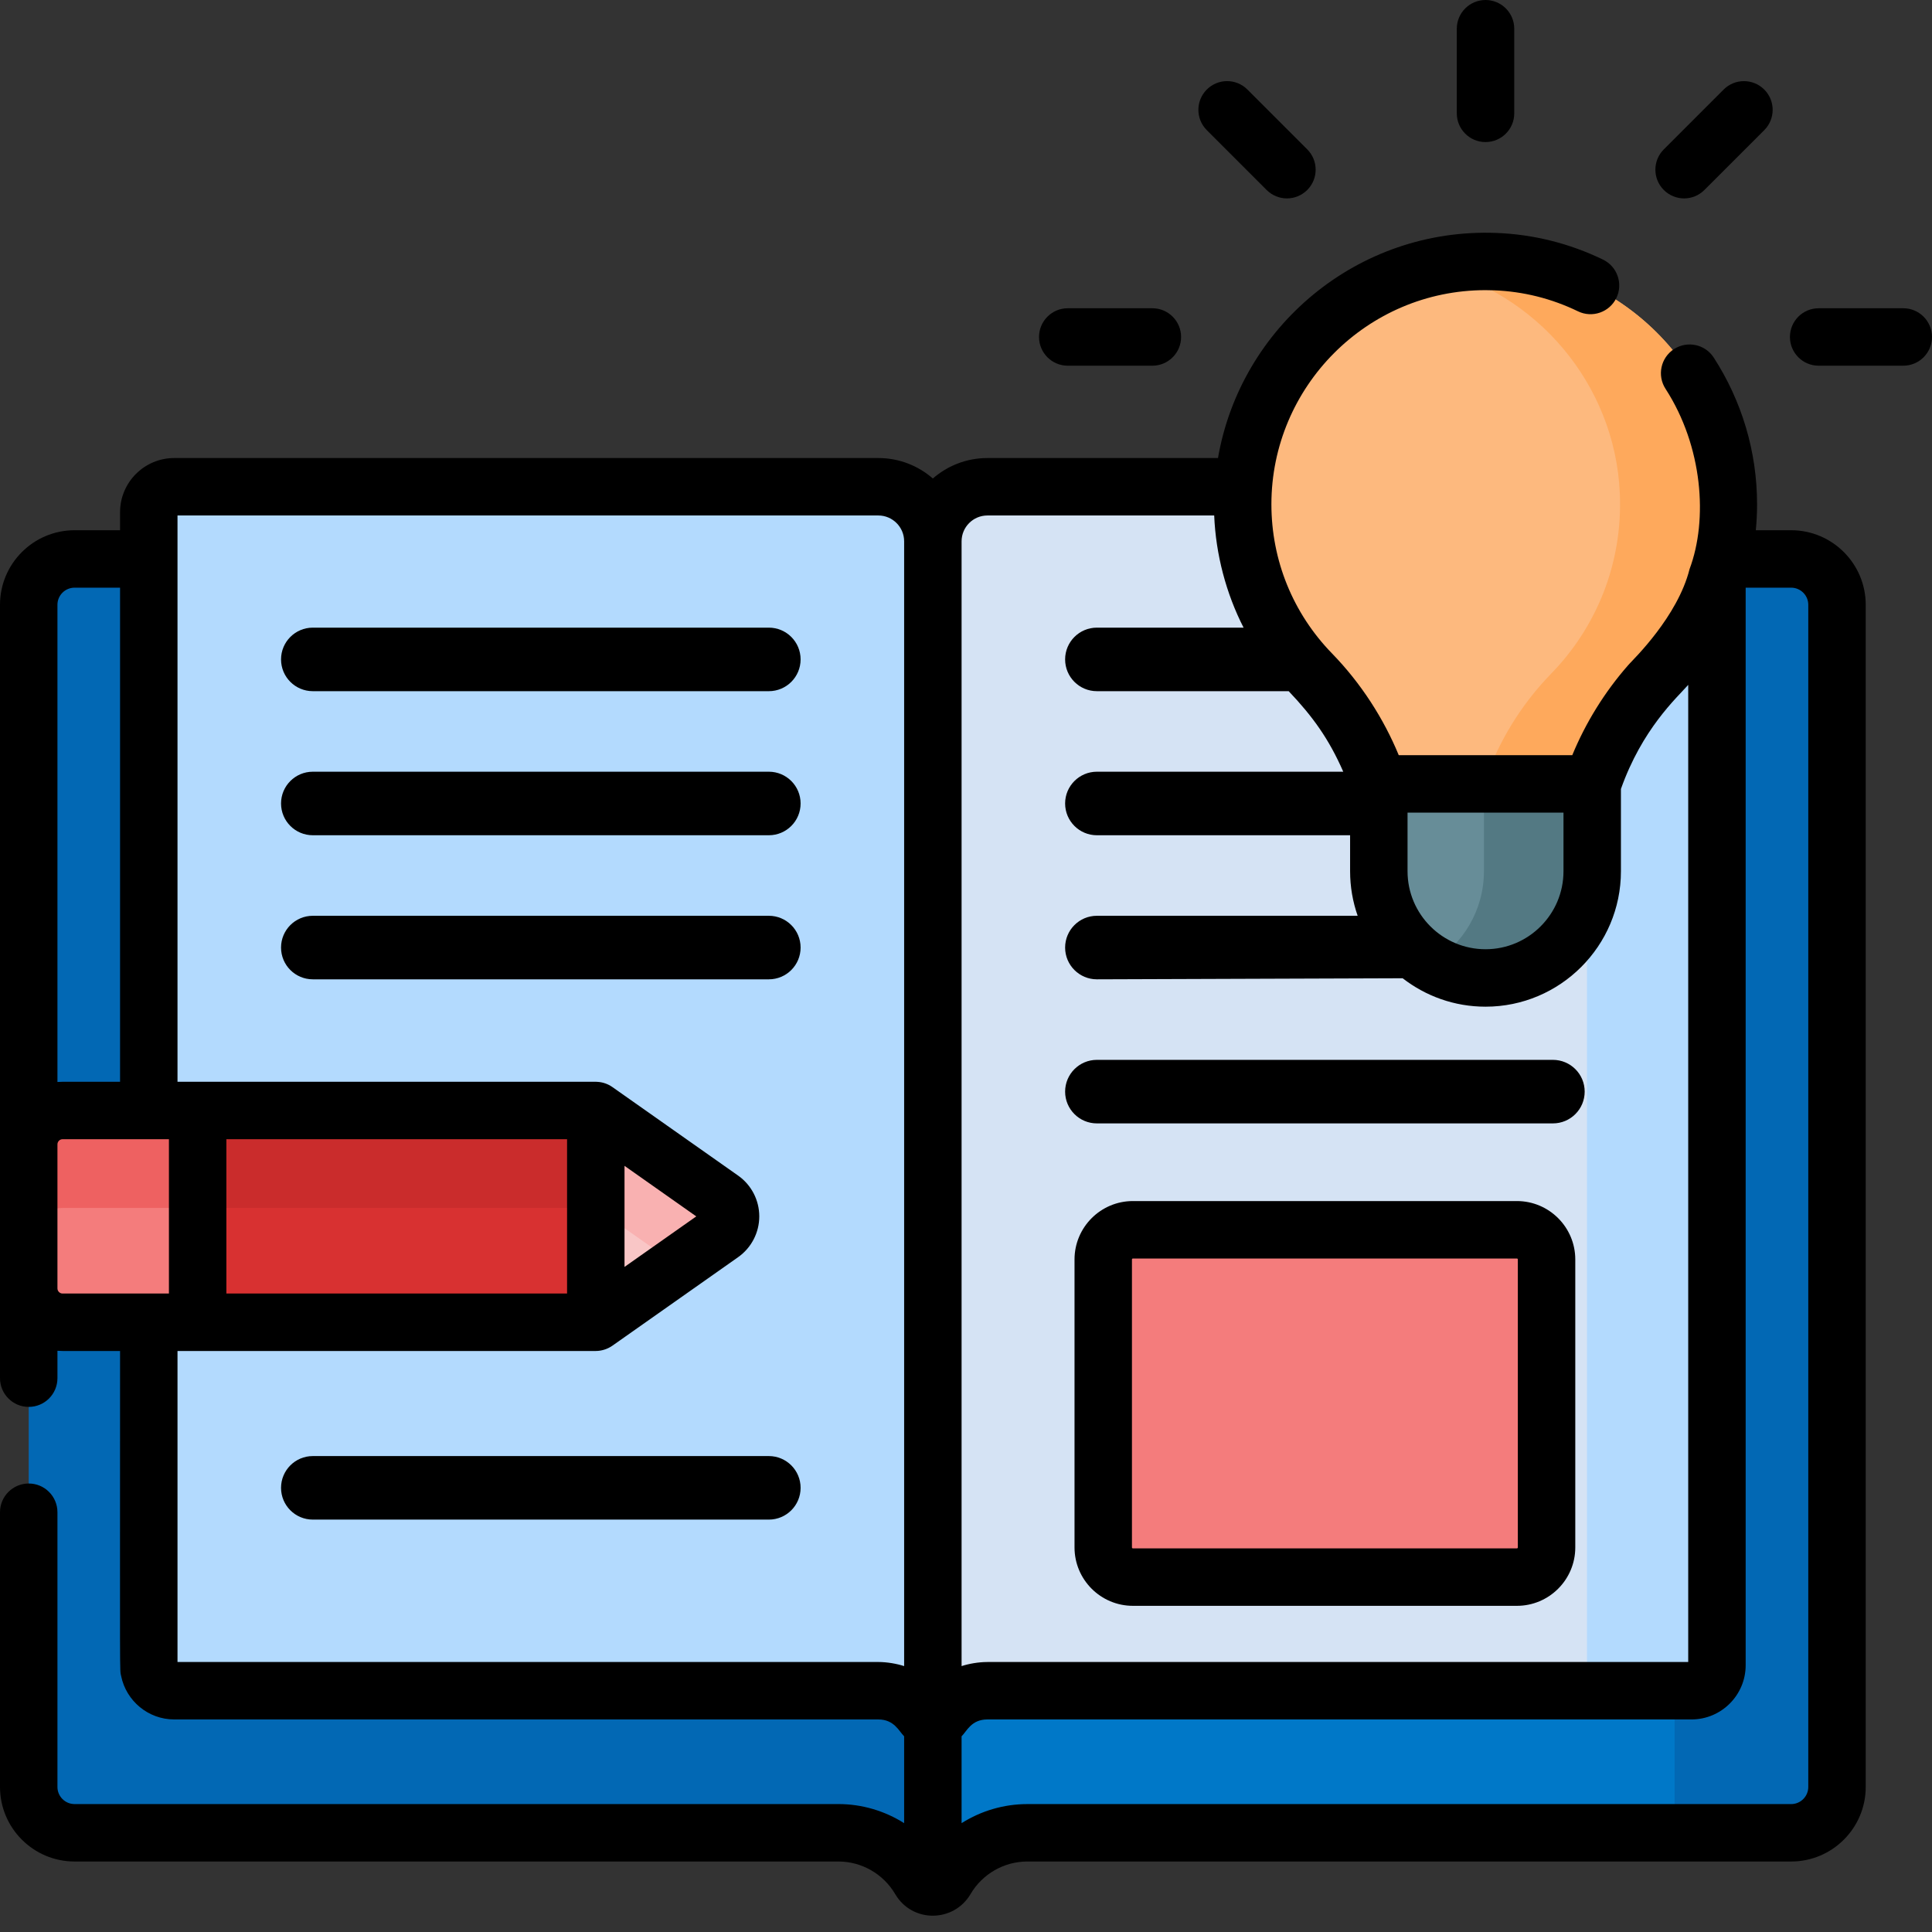 <svg width="105" height="105" viewBox="0 0 105 105" fill="none" xmlns="http://www.w3.org/2000/svg">
<rect x="0" y="0" width="105" height="105" fill="#333333" stroke="none"/>
<path d="M98.691 30.38C98.677 30.379 98.664 30.378 98.65 30.378H93.312H50.699V102.559C50.991 102.559 51.255 102.398 51.402 102.146C52.293 100.628 53.942 99.609 55.829 99.609H98.65C98.664 99.609 98.677 99.607 98.691 99.606V30.38Z" fill="#0078C8"/>
<path d="M98.65 30.378H93.312H89.823C90.478 30.378 91.01 30.909 91.01 31.564V98.422C91.01 99.077 90.479 99.609 89.823 99.609H98.65C99.306 99.609 99.837 99.077 99.837 98.422C99.837 97.138 99.837 32.939 99.837 31.564C99.837 30.909 99.306 30.378 98.65 30.378V30.378Z" fill="#0268B4"/>
<path d="M91.529 26.454H53.665C52.027 26.454 50.699 27.782 50.699 29.42V93.237H51.18C51.709 92.425 52.623 91.887 53.665 91.887H91.529V26.454Z" fill="#D5E3F4"/>
<path d="M50.699 102.559V96.538V93.237V30.378H8.086H2.747C2.092 30.378 1.561 30.909 1.561 31.564V62.194V70.021V98.422C1.561 99.077 2.092 99.608 2.747 99.608H45.569C47.456 99.608 49.104 100.628 49.995 102.146C50.143 102.398 50.407 102.559 50.699 102.559V102.559Z" fill="#0268B4"/>
<path d="M82.441 85.712H61.57C60.68 85.712 59.958 84.991 59.958 84.101V68.448C59.958 67.558 60.68 66.837 61.57 66.837H82.441C83.33 66.837 84.052 67.558 84.052 68.448V84.101C84.052 84.991 83.33 85.712 82.441 85.712Z" fill="#F47C7C"/>
<path d="M50.218 93.237H50.699V29.42C50.699 27.782 49.371 26.454 47.733 26.454H9.47C8.706 26.454 8.086 27.074 8.086 27.838V90.503C8.086 91.267 8.706 91.887 9.47 91.887H47.733C48.774 91.887 49.689 92.425 50.218 93.237V93.237Z" fill="#B3DAFE"/>
<path d="M32.38 60.353V71.862L39.216 67.048C39.867 66.59 39.867 65.625 39.216 65.166L32.38 60.353Z" fill="#E5EEF9"/>
<path d="M91.927 26.454H84.866C85.63 26.454 86.25 27.074 86.25 27.838V90.503C86.25 91.267 85.63 91.887 84.866 91.887H91.927C92.692 91.887 93.312 91.267 93.312 90.503V27.838C93.312 27.074 92.692 26.454 91.927 26.454V26.454Z" fill="#B3DAFE"/>
<path d="M74.936 42.602H86.533C87.289 40.353 88.541 38.303 90.196 36.602C92.63 34.099 94.081 30.635 93.919 26.831C93.63 20.016 88.069 14.479 81.253 14.218C73.728 13.93 67.537 19.945 67.537 27.405C67.537 30.983 68.962 34.226 71.275 36.603C72.929 38.303 74.18 40.353 74.936 42.601L74.936 42.602Z" fill="#FDB97E"/>
<path d="M74.936 42.602H86.533V47.351C86.533 50.554 83.937 53.15 80.735 53.15C77.532 53.15 74.936 50.554 74.936 47.351V42.602Z" fill="#678D98"/>
<path d="M93.919 26.831C93.63 20.016 88.069 14.479 81.253 14.218C80.057 14.173 78.895 14.287 77.785 14.541C83.455 15.843 87.781 20.843 88.035 26.831C88.196 30.635 86.746 34.099 84.311 36.602C82.656 38.303 81.404 40.353 80.648 42.602H86.533C87.289 40.353 88.541 38.303 90.196 36.602C92.63 34.099 94.081 30.635 93.919 26.831Z" fill="#FEA95C"/>
<path d="M80.648 42.602V47.351C80.648 49.479 79.501 51.339 77.792 52.347C78.655 52.856 79.66 53.15 80.735 53.15C83.937 53.15 86.533 50.554 86.533 47.351V42.602H80.648Z" fill="#537983"/>
<path d="M32.38 60.353V71.862L39.216 67.048C39.867 66.59 39.867 65.625 39.216 65.166L32.38 60.353Z" fill="#F9C6C6"/>
<path d="M39.215 67.048C39.866 66.59 39.866 65.625 39.215 65.166L32.38 60.353V65.649L36.791 68.755L39.215 67.048Z" fill="#F9B1B1"/>
<path d="M3.403 60.344C2.385 60.344 1.561 61.169 1.561 62.186V67.491C1.561 66.474 2.385 65.649 3.403 65.649H10.742V60.344H3.403Z" fill="#E94444"/>
<path d="M10.742 61.53H32.38V71.862H10.742V61.53Z" fill="#D83131"/>
<path d="M1.561 63.371V70.021C1.561 71.038 2.385 71.862 3.403 71.862H10.742V61.53H3.403C2.385 61.529 1.561 62.354 1.561 63.371V63.371Z" fill="#F47C7C"/>
<path d="M10.742 60.353H32.38V65.649H10.742V60.353Z" fill="#CA2C2C"/>
<path d="M1.561 62.194V67.491C1.561 66.474 2.385 65.649 3.403 65.649H10.742V60.353H3.403C2.385 60.353 1.561 61.177 1.561 62.194V62.194Z" fill="#EE6161"/>
<path d="M59.613 61.054H84.397C85.351 61.054 86.124 60.281 86.124 59.328C86.124 58.374 85.351 57.601 84.397 57.601H59.613C58.66 57.601 57.887 58.374 57.887 59.328C57.887 60.281 58.66 61.054 59.613 61.054Z" fill="black"/>
<path d="M82.441 65.275H61.57C59.821 65.275 58.398 66.699 58.398 68.448V84.101C58.398 85.85 59.821 87.273 61.57 87.273H82.441C84.19 87.273 85.613 85.85 85.613 84.101V68.448C85.613 66.699 84.19 65.275 82.441 65.275V65.275ZM82.491 84.101C82.491 84.129 82.468 84.151 82.441 84.151H61.57C61.542 84.151 61.519 84.129 61.519 84.101V68.448C61.519 68.42 61.542 68.397 61.57 68.397H82.441C82.468 68.397 82.491 68.42 82.491 68.448V84.101H82.491Z" fill="black"/>
<path d="M80.735 7.721C81.597 7.721 82.296 7.022 82.296 6.16V1.561C82.296 0.699 81.597 0 80.735 0C79.873 0 79.174 0.699 79.174 1.561V6.16C79.174 7.022 79.873 7.721 80.735 7.721Z" fill="black"/>
<path d="M68.838 10.325C69.143 10.63 69.543 10.783 69.942 10.783C70.341 10.783 70.741 10.63 71.046 10.325C71.655 9.716 71.655 8.727 71.046 8.118L67.794 4.866C67.184 4.256 66.196 4.256 65.587 4.866C64.977 5.476 64.977 6.464 65.587 7.073L68.838 10.325Z" fill="black"/>
<path d="M91.527 10.783C91.927 10.783 92.326 10.63 92.631 10.325L95.883 7.074C96.493 6.464 96.493 5.476 95.883 4.866C95.273 4.257 94.285 4.257 93.676 4.866L90.424 8.118C89.814 8.728 89.814 9.716 90.424 10.325C90.728 10.63 91.128 10.783 91.527 10.783Z" fill="black"/>
<path d="M103.439 16.753H98.84C97.978 16.753 97.279 17.452 97.279 18.314C97.279 19.176 97.978 19.875 98.84 19.875H103.439C104.301 19.875 105 19.176 105 18.314C105 17.452 104.301 16.753 103.439 16.753Z" fill="black"/>
<path d="M58.03 19.875H62.629C63.491 19.875 64.19 19.176 64.19 18.314C64.19 17.452 63.491 16.753 62.629 16.753H58.03C57.168 16.753 56.469 17.452 56.469 18.314C56.469 19.176 57.168 19.875 58.03 19.875Z" fill="black"/>
<path d="M17.001 37.564H41.785C42.738 37.564 43.511 36.791 43.511 35.837C43.511 34.884 42.738 34.111 41.785 34.111H17.001C16.047 34.111 15.274 34.884 15.274 35.837C15.274 36.791 16.047 37.564 17.001 37.564Z" fill="black"/>
<path d="M17.001 45.394H41.785C42.738 45.394 43.511 44.621 43.511 43.667C43.511 42.714 42.738 41.941 41.785 41.941H17.001C16.047 41.941 15.274 42.714 15.274 43.667C15.274 44.621 16.047 45.394 17.001 45.394Z" fill="black"/>
<path d="M43.511 51.498C43.511 50.544 42.738 49.771 41.785 49.771H17.001C16.047 49.771 15.274 50.544 15.274 51.498C15.274 52.451 16.047 53.224 17.001 53.224H41.785C42.738 53.224 43.511 52.451 43.511 51.498V51.498Z" fill="black"/>
<path d="M17.001 82.587H41.785C42.738 82.587 43.511 81.814 43.511 80.861C43.511 79.907 42.738 79.134 41.785 79.134H17.001C16.047 79.134 15.274 79.907 15.274 80.861C15.274 81.814 16.047 82.587 17.001 82.587Z" fill="black"/>
<path d="M97.346 28.817H95.425C95.47 28.35 95.493 27.88 95.493 27.406C95.493 24.538 94.659 21.785 93.139 19.435C92.671 18.711 91.705 18.504 90.981 18.971C90.257 19.439 90.049 20.406 90.517 21.13C92.545 24.266 92.83 28.247 91.824 30.929C91.179 33.51 88.773 35.831 88.566 36.065C88.537 36.096 88.509 36.128 88.481 36.159C87.2 37.619 86.172 39.29 85.45 41.041H76.018C75.207 39.07 73.978 37.143 72.393 35.514C70.269 33.331 69.098 30.451 69.098 27.406C69.098 21.025 74.291 15.769 80.734 15.769C80.887 15.769 81.04 15.772 81.193 15.778C82.786 15.839 84.323 16.223 85.761 16.92C86.537 17.296 87.47 16.971 87.846 16.196C88.222 15.42 87.897 14.486 87.122 14.11C85.293 13.225 83.339 12.736 81.312 12.659C73.781 12.374 67.424 17.767 66.195 24.893H53.665C52.531 24.893 51.494 25.313 50.699 26.005C49.904 25.313 48.867 24.893 47.733 24.893H9.47C7.846 24.893 6.525 26.214 6.525 27.838V28.817H4.052C1.818 28.817 0 30.634 0 32.869V74.901C0 75.763 0.699 76.462 1.561 76.462C2.423 76.462 3.122 75.763 3.122 74.901V73.412C3.214 73.419 3.308 73.423 3.403 73.423H6.525C6.525 91.875 6.499 90.674 6.585 91.095C6.86 92.436 8.049 93.448 9.47 93.448H47.733C48.609 93.448 48.862 94.1 49.138 94.364V99.084C48.084 98.419 46.849 98.047 45.569 98.047H4.052C3.539 98.047 3.122 97.63 3.122 97.117V82.186C3.122 81.324 2.423 80.625 1.561 80.625C0.699 80.625 0 81.324 0 82.186V97.117C0 99.352 1.818 101.169 4.052 101.169H45.569C46.829 101.169 48.01 101.846 48.649 102.936C49.581 104.524 51.838 104.488 52.749 102.936C53.388 101.846 54.569 101.169 55.829 101.169H97.346C99.58 101.169 101.398 99.352 101.398 97.117V32.869C101.398 30.635 99.58 28.817 97.346 28.817V28.817ZM80.735 51.589C78.398 51.589 76.497 49.688 76.497 47.351V44.163H84.972V47.351C84.972 49.688 83.071 51.589 80.735 51.589V51.589ZM53.665 28.015H65.989C66.075 30.133 66.637 32.256 67.586 34.111H59.613C58.66 34.111 57.887 34.884 57.887 35.837C57.887 36.791 58.66 37.564 59.613 37.564H70.037C71.347 38.941 72.228 40.169 73.003 41.941H59.613C58.66 41.941 57.887 42.714 57.887 43.667C57.887 44.621 58.66 45.394 59.613 45.394H73.375V47.352C73.375 48.199 73.521 49.013 73.786 49.771H59.613C58.66 49.771 57.887 50.544 57.887 51.498C57.887 52.451 58.66 53.224 59.613 53.224L76.231 53.166C77.477 54.133 79.039 54.711 80.735 54.711C84.793 54.711 88.094 51.409 88.094 47.351V42.878C89.247 39.629 91.098 37.954 91.751 37.222V90.326H53.665C53.662 90.326 53.659 90.327 53.656 90.327C53.176 90.327 52.651 90.421 52.26 90.549V29.42C52.26 28.645 52.89 28.015 53.665 28.015V28.015ZM3.122 32.869C3.122 32.356 3.539 31.939 4.052 31.939H6.525V58.792H3.403C3.308 58.792 3.214 58.796 3.122 58.803V32.869ZM3.403 70.301C3.248 70.301 3.122 70.175 3.122 70.021V62.194C3.122 62.039 3.248 61.913 3.403 61.913H8.086H9.181V70.301H8.086H3.403V70.301ZM10.742 73.423H32.38C32.677 73.423 33.003 73.329 33.27 73.143C33.273 73.142 33.276 73.14 33.279 73.138L40.114 68.325C40.835 67.817 41.265 66.989 41.265 66.107C41.265 65.226 40.835 64.397 40.114 63.89L33.279 59.077C33.276 59.074 33.272 59.073 33.27 59.071C33.041 58.912 32.758 58.809 32.45 58.795C32.427 58.794 32.404 58.792 32.38 58.792C29.695 58.792 12.001 58.792 9.647 58.792V30.378V28.015H47.733C48.508 28.015 49.138 28.645 49.138 29.42V90.549C48.735 90.418 48.213 90.327 47.742 90.326C47.739 90.326 47.736 90.326 47.733 90.326H9.647V73.423H10.742ZM30.819 70.301H12.303V61.913H30.819V70.301ZM37.841 66.108L33.941 68.854V63.361L37.841 66.108ZM98.276 97.117C98.276 97.63 97.859 98.048 97.346 98.048H55.829C54.55 98.048 53.314 98.419 52.26 99.084V94.364C52.544 94.092 52.78 93.448 53.665 93.448H91.927C93.551 93.448 94.873 92.127 94.873 90.503V31.939H97.346C97.859 31.939 98.276 32.356 98.276 32.869V97.117H98.276Z" fill="black"/>
</svg>
